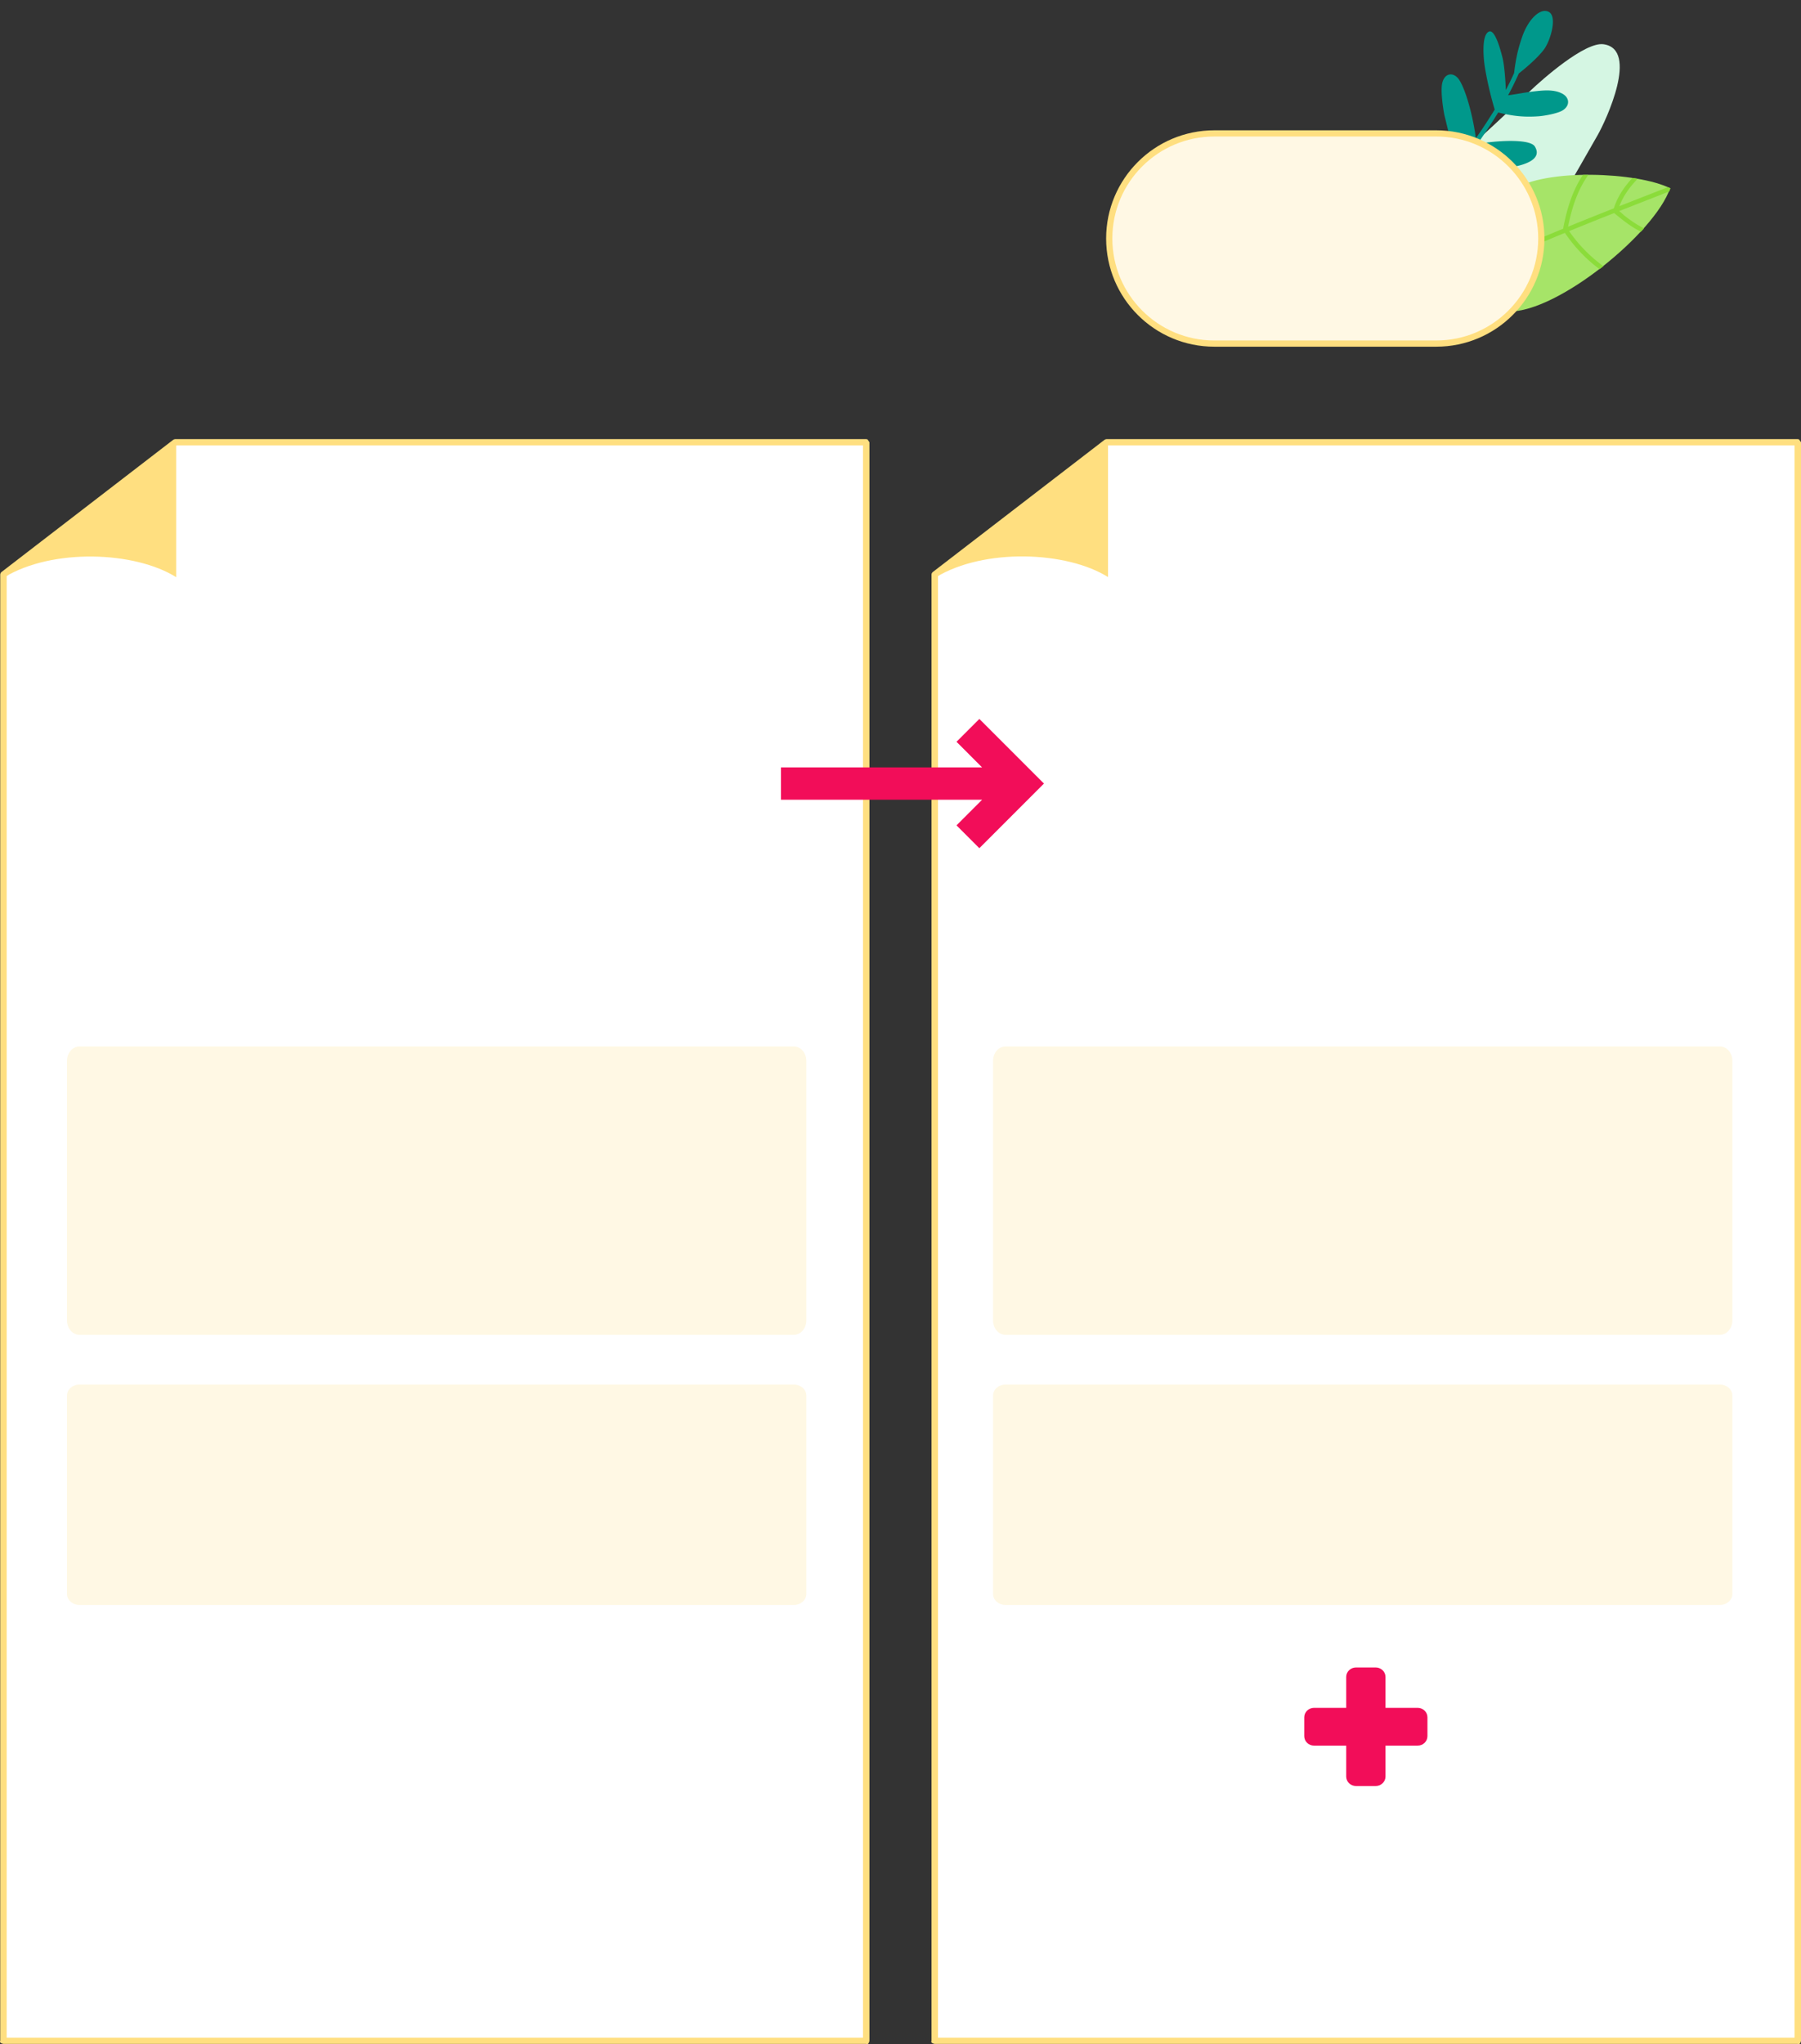 <svg xmlns="http://www.w3.org/2000/svg" width="290" height="329" fill="none"><rect width="100%" height="100%" fill="#333333" stroke="none"/><path fill-rule="evenodd" clip-rule="evenodd" d="M150.398 92.527V328.53h138.967V71.243H178.061l-27.663 21.284z" fill="#fff"/><path fill-rule="evenodd" clip-rule="evenodd" d="M289.68 70.716l.321.462v257.286c-.153.738-.52.499-.52.499H150.515c-.769-.147-.519-.499-.519-.499V92.462c.015-.096.007-.196.194-.39l27.664-21.284a.7.7 0 0 1 .324-.11h111.303l.199.038zm-111.32.961l-27.326 21.025v235.262h137.928V71.677H178.36z" fill="#FFDF80"/><path fill-rule="evenodd" clip-rule="evenodd" d="M221.514 268.375c.873 0 1.582.682 1.582 1.521v4.974h5.171c.873 0 1.582.682 1.582 1.522v3.043c0 .839-.709 1.521-1.582 1.521h-5.171v4.974c0 .84-.709 1.522-1.582 1.522h-3.165c-.873 0-1.582-.682-1.582-1.522v-4.974h-5.171c-.873 0-1.582-.682-1.582-1.521v-3.043c0-.84.709-1.522 1.582-1.522h5.171v-4.974c0-.839.709-1.521 1.582-1.521h3.165z" fill="#F20D59"/><path fill-rule="evenodd" clip-rule="evenodd" d="M150.752 92.876c7.744-4.673 20.995-4.179 27.663 0V71.243s-22.736 16.816-27.663 21.633z" fill="#FFDF80"/><path d="M.44 92.527V328.53h138.922V71.243H28.094L.44 92.527z" clip-rule="evenodd" fill-rule="evenodd" fill="#fff"/><path fill-rule="evenodd" clip-rule="evenodd" d="M139.68 70.716l.32.462v257.286c-.153.738-.519.499-.519.499H.558c-.769-.147-.52-.499-.52-.499V92.462c.042-.263.127-.32.195-.39l27.655-21.284a.705.705 0 0 1 .324-.11h111.269l.199.038zm-111.285.961L1.077 92.702v235.262h137.885V71.677H28.395z" fill="#FFDF80"/><path fill-rule="evenodd" clip-rule="evenodd" d="M.715 92.897c7.742-4.678 20.989-4.183 27.654 0V71.243S5.641 88.076.715 92.897z" fill="#FFDF80"/><path fill-rule="evenodd" clip-rule="evenodd" d="M125.754 128.714v-5.201h32.388l-4.123-4.124 3.677-3.678 10.402 10.403-10.402 10.403-3.677-3.678 4.123-4.125h-32.388z" fill="#F20D59"/><path fill-rule="evenodd" clip-rule="evenodd" d="M222.703 35.837c8.793-7.429 15.321-13.229 23.641-21.161 2.039-1.944 8.854-7.96 11.85-7.554 5.766.781.41 12.274-.949 14.644-8.36 14.577-12.342 22.69-27.38 32.01" fill="#D5F6E3"/><path fill-rule="evenodd" clip-rule="evenodd" d="M243.559 30.604c5.165-3.58 20.231-2.907 25.359-.307-2.456 7.218-18.123 19.978-25.954 19.837" fill="#A6E468"/><path fill-rule="evenodd" clip-rule="evenodd" d="M268.986 30.301l-.199.514-8.071 3.16c.44.314.608.537.904.768.982.764 2.013 1.485 3.118 2.002l-.517.558-1.003-.555a22.222 22.222 0 0 1-1.953-1.367c-.542-.419-1.316-1.06-1.316-1.06a.656.656 0 0 1-.03-.032 621.69 621.69 0 0 0-7.257 2.91 23.552 23.552 0 0 0 5.521 5.65l-.159.13-.451.339-.171-.122c-2.119-1.584-3.939-3.544-5.423-5.716-2.919 1.2-5.82 2.43-8.675 3.711l.025-.806a308.18 308.18 0 0 1 8.392-3.58 1.86 1.86 0 0 1 .032-.285c.575-2.957 1.47-5.911 3.139-8.368l.852-.009-.46.708c-1.448 2.291-2.26 4.948-2.789 7.636a640.806 640.806 0 0 1 7.368-2.953c.574-1.83 1.662-3.47 2.993-4.892l.731.107.114.022-.176.188c-1.177 1.229-2.173 2.65-2.775 4.226 2.442-.962 4.888-1.914 7.331-2.87l.494-.192.411.178z" fill="#8BDC3A"/><path fill-rule="evenodd" clip-rule="evenodd" d="M243.804 11.754c.252-2.124.568-3.715 1.301-5.831 1.024-2.951 2.993-4.73 4.302-4 1.387.774.25 4.61-.773 6.009-.475.65-1.631 1.954-4.077 3.899a47.966 47.966 0 0 1-1.723 3.51c1.409-.196 2.805-.477 4.22-.637 1.456-.164 3.145-.35 4.491.36 1.296.685 1.267 2.096-.102 2.8-.834.43-2.767.785-3.693.851-2.222.158-4.043.003-6.506-.613a91.059 91.059 0 0 1-3.373 5.096c2.425-.51 8.434-.985 9.272.381 1.321 2.151-1.944 2.948-3.08 3.2-.916.203-3.869.657-8.519.405l-.207.46a36.64 36.64 0 0 1-.197-.483 45.328 45.328 0 0 1-.336-.022l.216-.28c-1.362-3.452-1.753-5.608-2.41-8.196-.119-.467-.698-3.807-.385-5.253.373-1.73 1.916-1.915 2.81-.447.976 1.601 2.069 5.34 2.617 9.28a89.975 89.975 0 0 0 3.029-4.61 56.018 56.018 0 0 1-1.574-6.743c-.166-.963-.677-5.262.66-5.812 1.036-.426 1.999 3.55 2.161 4.183.317 1.245.489 3.713.543 5.23a45.07 45.07 0 0 0 1.333-2.737z" fill="#00988B"/><path d="M178.611 38.387c0-9.342 7.577-16.914 16.923-16.914h35.73c9.346 0 16.922 7.572 16.922 16.914 0 9.341-7.576 16.914-16.922 16.914h-35.73c-9.346 0-16.923-7.573-16.923-16.914z" fill="#FFF8E4"/><path fill-rule="evenodd" clip-rule="evenodd" d="M178.111 38.387c0-9.618 7.801-17.414 17.423-17.414h35.73c9.622 0 17.422 7.796 17.422 17.414 0 9.617-7.8 17.414-17.422 17.414h-35.73c-9.622 0-17.423-7.797-17.423-17.414zm17.423-16.415c-9.07 0-16.423 7.35-16.423 16.415S186.464 54.8 195.534 54.8h35.73c9.07 0 16.422-7.349 16.422-16.414 0-9.066-7.352-16.415-16.422-16.415h-35.73z" fill="#FFDF80"/><path fill-rule="evenodd" clip-rule="evenodd" d="M129.837 170.743c0-1.28-.898-2.32-2.005-2.32H12.794c-1.106 0-2.005 1.04-2.005 2.32v41.774c0 1.281.899 2.32 2.005 2.32h115.038c1.107 0 2.005-1.039 2.005-2.32v-41.774zm0 53.871c0-.979-.898-1.773-2.005-1.773H12.794c-1.106 0-2.005.794-2.005 1.773v31.926c0 .979.899 1.774 2.005 1.774h115.038c1.107 0 2.005-.795 2.005-1.774v-31.926zm149.114-53.871c0-1.28-.899-2.32-2.006-2.32H161.907c-1.106 0-2.005 1.04-2.005 2.32v41.774c0 1.281.899 2.32 2.005 2.32h115.038c1.107 0 2.006-1.039 2.006-2.32v-41.774zm0 53.871c0-.979-.899-1.773-2.006-1.773H161.907c-1.106 0-2.005.794-2.005 1.773v31.926c0 .979.899 1.774 2.005 1.774h115.038c1.107 0 2.006-.795 2.006-1.774v-31.926z" fill="#FFF8E4"/><defs id="defs245"><linearGradient id="paint0_linear" x1="215.342" y1="121.145" x2="219.931" y2="121.145" gradientUnits="userSpaceOnUse"><stop stop-color="#FF6599" id="stop196"/><stop offset=".52" stop-color="#FF6E7B" id="stop198"/><stop offset="1" stop-color="#FF8C1A" id="stop200"/></linearGradient><linearGradient id="paint1_linear" x1="206.977" y1="109.339" x2="231.599" y2="109.298" gradientUnits="userSpaceOnUse"><stop stop-color="#FF98BA" id="stop203"/><stop offset=".52" stop-color="#FF9594" id="stop205"/><stop offset="1" stop-color="#FF8C1A" id="stop207"/></linearGradient><linearGradient id="paint2_linear" x1="54.752" y1="117.707" x2="84.721" y2="117.707" gradientUnits="userSpaceOnUse"><stop stop-color="#FF6599" id="stop210"/><stop offset=".52" stop-color="#FF6E7B" id="stop212"/><stop offset="1" stop-color="#FF8C1A" id="stop214"/></linearGradient><linearGradient id="paint3_linear" x1="60.73" y1="124.579" x2="78.487" y2="124.272" gradientUnits="userSpaceOnUse"><stop stop-color="#FF98BA" id="stop217"/><stop offset=".52" stop-color="#FF9594" id="stop219"/><stop offset="1" stop-color="#FF8C1A" id="stop221"/></linearGradient><linearGradient id="paint4_linear" x1="66.709" y1="118.302" x2="72.712" y2="118.302" gradientUnits="userSpaceOnUse"><stop stop-color="#FF6599" id="stop224"/><stop offset=".52" stop-color="#FF6E7B" id="stop226"/><stop offset="1" stop-color="#FF8C1A" id="stop228"/></linearGradient><linearGradient id="paint5_linear" x1="72.6" y1="118.302" x2="66.597" y2="118.302" gradientUnits="userSpaceOnUse"><stop stop-color="#FF8C1A" id="stop231"/><stop offset=".48" stop-color="#FF9594" id="stop233"/><stop offset="1" stop-color="#FF98BA" id="stop235"/></linearGradient><linearGradient id="paint6_linear" x1="54.752" y1="115.998" x2="83.347" y2="119.197" gradientUnits="userSpaceOnUse"><stop stop-color="#FF98BA" id="stop238"/><stop offset=".52" stop-color="#FF9594" id="stop240"/><stop offset="1" stop-color="#FF8C1A" id="stop242"/></linearGradient></defs></svg>